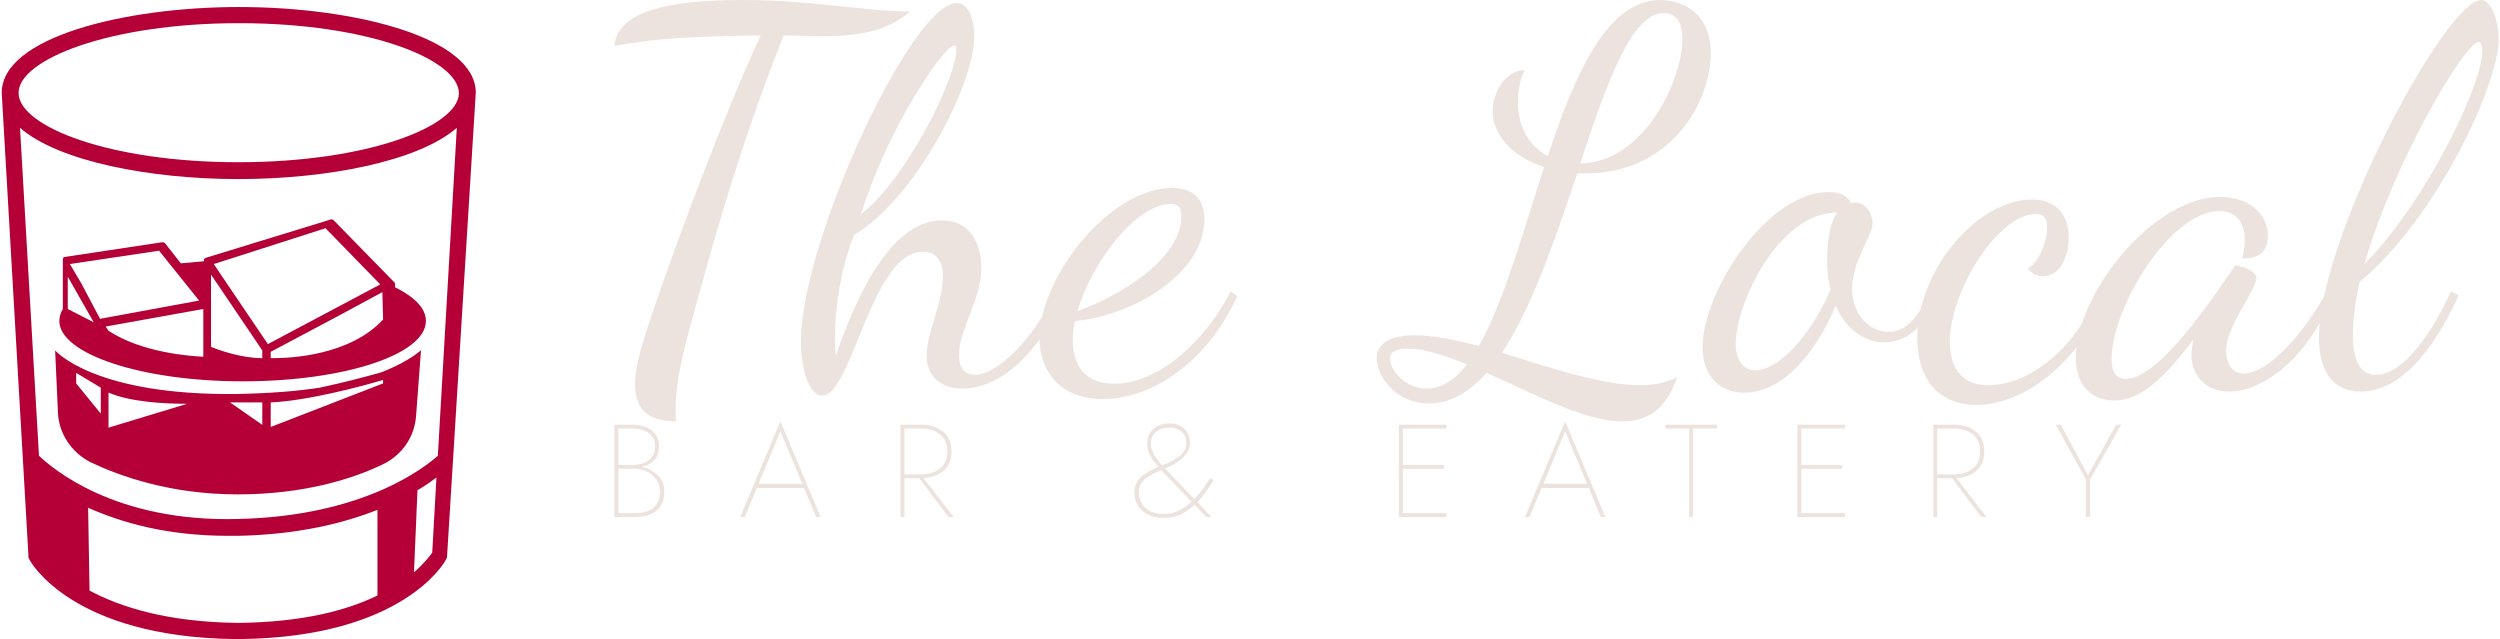 <svg data-v-423bf9ae="" xmlns="http://www.w3.org/2000/svg" viewBox="0 0 356 91" class="iconLeftSlogan"><!----><!----><!----><g data-v-423bf9ae="" id="13938a04-da09-476e-83b6-056eba68c5b3" fill="#ede3de" transform="matrix(5.31,0,0,5.31,87.128,-14.867)"><path d="M0.07 4.03C1.29 3.82 2.04 3.78 3.99 3.75C3.00 5.88 1.76 9.23 1.13 11.06C0.90 11.75 0.62 12.56 0.62 13.10C0.62 13.69 0.88 14.10 1.72 14.10C1.71 14 1.71 13.89 1.71 13.79C1.71 12.87 2.00 11.91 2.41 10.43C3.19 7.57 4.00 5.25 4.61 3.75C4.94 3.75 5.28 3.77 5.60 3.77C6.51 3.77 7.35 3.68 7.99 3.11C6.64 3.09 5.40 2.80 3.49 2.80C1.55 2.80 0.14 3.09 0.07 4.03ZM8.44 12.33C8.44 12.84 8.76 13.22 9.41 13.22C10.49 13.22 11.51 12.15 12.10 10.78L11.91 10.61C11.35 11.83 10.36 12.85 9.73 12.85C9.49 12.85 9.31 12.70 9.31 12.32C9.31 11.63 9.91 10.84 9.91 9.97C9.91 9.35 9.62 8.71 8.85 8.71C7.60 8.71 6.66 10.42 6.01 12.33C5.99 12.21 5.98 12.07 5.98 11.86C5.98 11.10 6.15 9.93 6.50 9.10C8.15 8.11 9.72 5.07 9.72 3.77C9.72 3.39 9.59 2.88 9.25 2.88C8.04 2.88 5.07 9.28 5.07 11.96C5.07 12.70 5.29 13.41 5.64 13.41C6.44 13.41 6.96 9.55 8.34 9.55C8.64 9.55 8.88 9.73 8.88 10.22C8.88 10.89 8.44 11.75 8.44 12.33ZM9.18 4.02C9.23 4.02 9.24 4.05 9.24 4.13C9.24 4.84 7.97 7.52 6.68 8.55C7.38 6.27 8.90 4.02 9.18 4.02ZM15.89 8.69C15.89 8.01 15.46 7.84 15.02 7.84C13.37 7.84 11.47 10.21 11.47 11.87C11.47 12.78 12.04 13.50 13.17 13.50C14.56 13.50 16.02 12.42 16.77 10.74L16.60 10.61C15.90 11.96 14.66 13.09 13.47 13.09C12.60 13.09 12.36 12.49 12.36 11.91C12.36 11.77 12.38 11.59 12.42 11.41C14.01 11.26 15.89 10.12 15.89 8.69ZM14.98 8.27C15.22 8.27 15.27 8.39 15.27 8.60C15.27 9.80 13.48 10.79 12.49 11.14C12.87 9.81 14.08 8.27 14.98 8.27ZM21.91 13.62C22.50 13.62 23.00 13.31 23.46 12.80C24.72 13.36 26.08 14.10 27.10 14.10C27.78 14.10 28.27 13.78 28.57 12.91C28.28 13.06 27.97 13.13 27.58 13.13C26.54 13.13 25.16 12.66 23.87 12.26C24.68 11.05 25.31 9.17 25.89 7.45L26.11 7.45C28.42 7.45 29.47 5.52 29.47 4.23C29.47 3.11 28.67 2.80 28.11 2.80C26.70 2.80 25.83 4.76 25.10 6.99C24.64 6.73 24.30 6.26 24.30 5.54C24.30 5.29 24.35 4.87 24.49 4.68C23.95 4.68 23.62 5.29 23.62 5.78C23.62 6.41 24.14 7.00 25.00 7.28C24.43 9.04 23.91 10.92 23.25 12.08C22.62 11.91 22.02 11.79 21.53 11.79C20.78 11.79 20.51 12.07 20.51 12.40C20.51 12.87 21 13.62 21.91 13.62ZM28.21 3.15C28.48 3.15 28.71 3.32 28.71 3.85C28.71 4.96 27.66 7.17 25.97 7.18C26.68 5.03 27.34 3.15 28.21 3.15ZM21.85 13.22C21.28 13.22 20.87 12.74 20.87 12.42C20.87 12.25 20.99 12.15 21.34 12.15C21.78 12.15 22.34 12.33 22.93 12.57C22.62 12.98 22.26 13.22 21.85 13.22ZM35.35 10.64C34.99 11.41 34.64 11.70 34.24 11.70C33.75 11.70 33.26 11.26 33.26 10.54C33.26 9.80 33.81 9.13 33.81 8.78C33.81 8.61 33.68 8.23 33.33 8.23C33.29 8.23 33.26 8.23 33.24 8.25C33.15 8.08 32.98 7.95 32.63 7.95C30.97 7.95 29.25 10.63 29.25 12.11C29.25 12.82 29.65 13.33 30.37 13.33C31.35 13.33 32.23 12.38 32.82 11.00C33.10 11.65 33.61 11.98 34.13 11.98C34.59 11.98 35.13 11.72 35.53 10.78ZM30.67 12.73C30.34 12.73 30.14 12.45 30.14 12.01C30.14 10.95 31.28 8.50 32.86 8.50C32.70 8.74 32.59 9.14 32.59 9.77C32.59 10.09 32.62 10.35 32.68 10.57C32.17 11.77 31.30 12.73 30.67 12.73ZM38.08 8.15C36.65 8.15 35.01 10.00 35.01 11.87C35.01 13.08 35.69 13.66 36.58 13.66C37.94 13.66 39.41 12.43 40.05 10.74L39.87 10.60C39.27 12.15 38.01 13.13 36.90 13.13C36.11 13.13 35.88 12.54 35.88 11.97C35.88 10.60 37.18 8.54 38.18 8.54C38.42 8.54 38.49 8.67 38.49 8.89C38.49 9.31 38.25 9.86 37.97 10.00C38.09 10.15 38.23 10.21 38.37 10.21C38.81 10.21 39.07 9.73 39.07 9.18C39.07 8.69 38.85 8.15 38.08 8.15ZM43.54 9.91C42.85 10.92 41.47 12.96 40.60 12.96C40.35 12.96 40.22 12.80 40.22 12.42C40.22 11.06 41.79 8.46 43.11 8.46C43.61 8.46 43.79 8.82 43.79 9.24C43.79 9.39 43.76 9.58 43.72 9.73C44.13 9.73 44.41 9.59 44.41 9.13C44.41 8.50 43.86 8.08 43.13 8.08C41.31 8.08 39.26 10.71 39.26 12.38C39.26 13.16 39.70 13.54 40.29 13.54C40.98 13.54 41.59 12.99 42.41 11.91C42.38 12.07 42.36 12.21 42.36 12.32C42.36 12.81 42.69 13.30 43.37 13.30C44.37 13.30 45.56 12.26 46.14 10.75L46.00 10.61C45.16 12.10 44.27 12.82 43.76 12.82C43.43 12.82 43.29 12.49 43.29 12.21C43.29 11.54 44.10 10.58 44.10 10.26C44.10 10.05 43.71 9.94 43.54 9.91ZM50.60 3.84C50.60 3.44 50.43 2.80 50.13 2.80C49.18 2.80 45.78 9.17 45.78 11.86C45.78 12.68 46.10 13.30 46.90 13.30C47.91 13.30 48.79 12.32 49.53 10.72L49.32 10.61C48.83 11.70 48.05 12.85 47.31 12.85C46.90 12.85 46.69 12.50 46.69 11.77C46.69 11.35 46.76 10.86 46.87 10.36C48.92 8.67 50.60 5.08 50.60 3.84ZM50.06 3.93C50.11 3.93 50.16 3.98 50.16 4.16C50.16 5.10 48.62 8.25 47.00 9.88C47.77 7.18 49.69 3.93 50.06 3.93Z"></path></g><!----><g data-v-423bf9ae="" id="ed06b0c9-6de9-470f-bb8e-845ca3941819" transform="matrix(1,0,0,1,-15.75,-4)" stroke="none" fill="#b40036"><path d="M83.5 17.2C83.5 9.3 66.1 5 49.8 5S16 9.3 16 17.2v.1l3.8 65.8v.3l.1.2c.2.5 6.2 11.1 29.2 11.4h1c23-.3 29-10.9 29.2-11.4l.1-.2 4.1-66.2c-.1.1 0 .1 0 0zm-14 71.6c-4.3 2.1-10.6 3.8-19.8 3.9-10.2-.1-16.9-2.3-21.2-4.6l-.2-11.8c4.7 2.1 11.2 4 19.9 4h1.6c8.5-.2 14.9-1.8 19.7-3.7v12.2zm7.8-6.1c-.3.4-1.1 1.5-2.6 2.8l.5-11.7c1.1-.6 2-1.3 2.7-1.8l-.6 10.7zm.8-13.8c-1.8 1.6-10.5 8.6-28.4 9-17.7.5-26.6-7.3-28.4-9l-2.7-46.7c5.5 4.8 18.6 7.3 31.1 7.3s25.6-2.5 31.1-7.3l-2.7 46.7zm3-51.6c-.1 4.7-13 9.8-31.4 9.8S18.5 22 18.4 17.3v-.1c0-4.7 12.9-9.9 31.4-9.9s31.3 5.2 31.3 10z"></path><path d="M70.1 57c-1.4.4-5 1.4-8.8 2.2-3.2.5-7 .8-11.6.9-20.6.3-26.1-6.2-26.1-6.2l.4 8.8c.1 3 1.9 5.7 4.6 7.1 4.2 2 11.4 4.6 21 4.6s16.6-2.3 20.7-4.3c2.7-1.3 4.5-3.9 4.7-6.9l.7-9.3c.1-.2-1.3 1.4-5.6 3.1zM26 56.1zm4.1 6.8l-3.5-4.3v-1.5l3.5 2.1v3.7zm1.1 2v-5c3 1.3 7.6 1.6 11.2 1.6l-11.2 3.4zm21.9-.4l-4.6-3.2h4.6v3.2zm17.2-5.9l-16 6.2v-3.5c5.2-.2 13.4-2.4 16-3.2v.5z"></path><path d="M45.1 40.7c-.1 0-.1.1-.2.1-.1.1-.1.1-.1.2v.2l-3.3.3-2.2-2.8c-.1-.2-.3-.2-.5-.2l-13.9 2.1s-.1 0-.1.1l-.1.1V48c-.3.5-.5 1.1-.5 1.7 0 4.7 11.7 8.6 26.1 8.6 14.4 0 26.1-3.8 26.1-8.6 0-1.8-1.6-3.4-4.4-4.8v-.3-.2c0-.1-.1-.2-.1-.2l-8.6-8.8c-.2-.2-.4-.2-.6-.1l-17.6 5.4zM25.4 48v-4.6l3.7 6.5-3.7-1.9zm1.9-3.7l-1.6-2.7 12.7-1.9 5.7 7.1L30 49.4l-2.7-5.1zm17.4 9.4v1.1c-2-.1-8.8-.6-13.5-3.7l-.4-.6L44.7 48v5.7zm25.6-4.2C65.6 54.6 57.2 55 54.7 55h-.4v-.9l9.6-5.1 6.3-3.4.1 3.9zm-8.2-13l7.8 8-16 8.5-6.5-9.6-1.2-1.8 15.9-5.1zM45.8 46.6v-3.5l7.3 10.8V55c-3.1 0-6.3-1.2-7.3-1.6v-6.8z"></path></g><!----><g data-v-423bf9ae="" id="cf7f1da9-d78a-4b0d-8a85-5db8eae00061" fill="#ede3de" transform="matrix(1.342,0,0,1.342,85.809,56.711)"><path d="M1.26 2.80L1.26 12.60L3.36 12.60C5.49 12.60 6.55 11.69 6.55 9.87C6.55 9.19 6.32 8.62 5.84 8.17C5.37 7.72 4.81 7.41 4.14 7.25C5.38 7.02 5.99 6.30 5.99 5.11C5.99 4.40 5.74 3.84 5.23 3.42C4.72 3.01 4.00 2.80 3.08 2.80ZM1.68 7.08L1.68 3.21L3.08 3.21C3.85 3.21 4.46 3.37 4.91 3.71C5.35 4.05 5.57 4.51 5.57 5.11C5.57 5.60 5.44 5.99 5.17 6.31C4.90 6.62 4.58 6.83 4.24 6.93C3.89 7.03 3.50 7.08 3.08 7.08ZM1.68 7.48L3.36 7.48C3.76 7.48 4.16 7.56 4.56 7.72C4.97 7.88 5.32 8.16 5.63 8.54C5.94 8.92 6.09 9.37 6.09 9.87C6.09 11.42 5.18 12.19 3.36 12.19L1.68 12.19ZM18.87 2.45L14.60 12.60L15.09 12.60L16.37 9.52L21.38 9.52L22.65 12.60L23.14 12.60ZM18.87 3.50L21.18 9.07L16.56 9.07ZM32.03 2.80ZM31.61 2.80L31.61 12.60L32.03 12.60L32.03 8.48L33.59 8.48L36.71 12.60L37.25 12.60L34.06 8.47C34.96 8.41 35.67 8.15 36.21 7.67C36.75 7.20 37.02 6.52 37.02 5.64C37.02 4.71 36.71 4.00 36.11 3.52C35.50 3.04 34.70 2.80 33.71 2.80ZM32.03 3.21L33.71 3.21C34.58 3.21 35.28 3.41 35.80 3.83C36.32 4.24 36.58 4.85 36.58 5.64C36.58 6.44 36.32 7.04 35.80 7.45C35.28 7.87 34.58 8.08 33.71 8.08L32.03 8.08ZM59.26 7.62C59.27 7.63 59.29 7.64 59.30 7.66C59.32 7.69 59.34 7.70 59.35 7.71L62.50 10.98C61.53 11.85 60.56 12.29 59.58 12.29C58.75 12.29 58.10 12.07 57.62 11.64C57.14 11.21 56.90 10.64 56.90 9.94C56.90 9.65 56.96 9.38 57.10 9.13C57.23 8.89 57.43 8.67 57.69 8.48C57.94 8.29 58.19 8.13 58.42 8.01C58.66 7.89 58.94 7.76 59.26 7.62ZM59.37 7.13C59.03 6.70 58.80 6.41 58.70 6.26C58.59 6.12 58.48 5.91 58.36 5.64C58.24 5.37 58.18 5.10 58.18 4.82C58.18 4.29 58.37 3.88 58.73 3.57C59.09 3.26 59.56 3.11 60.13 3.11C60.68 3.11 61.12 3.26 61.45 3.56C61.77 3.85 61.94 4.24 61.94 4.70C61.94 5.02 61.86 5.31 61.71 5.57C61.56 5.83 61.34 6.06 61.05 6.26C60.76 6.45 60.50 6.61 60.26 6.73C60.01 6.86 59.72 6.99 59.37 7.13ZM59.68 7.45C59.73 7.43 59.79 7.40 59.87 7.36C59.95 7.33 59.99 7.31 60.00 7.31C61.55 6.62 62.33 5.75 62.33 4.70C62.33 4.13 62.14 3.65 61.75 3.26C61.37 2.87 60.83 2.67 60.13 2.67C59.45 2.67 58.89 2.87 58.45 3.26C58.01 3.65 57.79 4.17 57.79 4.82C57.79 5.17 57.86 5.51 58.00 5.83C58.13 6.15 58.26 6.40 58.38 6.56C58.50 6.72 58.70 6.96 58.98 7.28C58.65 7.42 58.36 7.56 58.11 7.69C57.87 7.82 57.61 7.99 57.32 8.20C57.04 8.42 56.82 8.67 56.66 8.97C56.51 9.26 56.43 9.59 56.43 9.94C56.43 10.81 56.73 11.49 57.32 11.98C57.92 12.47 58.67 12.71 59.58 12.71C60.74 12.71 61.82 12.25 62.82 11.31L64.06 12.60L64.62 12.60L63.11 11.03C63.63 10.50 64.20 9.72 64.85 8.68L64.48 8.46C63.93 9.36 63.37 10.11 62.79 10.70ZM84.92 7.48L89.26 7.48L89.26 7.08L84.92 7.08L84.92 3.21L89.54 3.21L89.54 2.80L84.50 2.80L84.50 12.60L89.54 12.60L89.54 12.19L84.92 12.19ZM102.14 2.45L97.87 12.60L98.36 12.60L99.64 9.52L104.65 9.52L105.92 12.60L106.41 12.60ZM102.14 3.50L104.45 9.07L99.83 9.07ZM112.78 3.21L115.30 3.21L115.30 12.60L115.72 12.60L115.72 3.21L118.24 3.21L118.24 2.80L112.78 2.80ZM127.20 7.48L131.54 7.48L131.54 7.08L127.20 7.08L127.20 3.21L131.82 3.21L131.82 2.80L126.78 2.80L126.78 12.60L131.82 12.60L131.82 12.19L127.20 12.19ZM141.62 2.80ZM141.20 2.80L141.20 12.60L141.62 12.60L141.62 8.48L143.18 8.48L146.30 12.60L146.85 12.60L143.65 8.47C144.55 8.41 145.27 8.15 145.80 7.67C146.34 7.20 146.61 6.52 146.61 5.64C146.61 4.71 146.30 4.00 145.70 3.52C145.09 3.04 144.29 2.80 143.30 2.80ZM141.62 3.21L143.30 3.21C144.17 3.21 144.87 3.41 145.39 3.83C145.91 4.24 146.17 4.85 146.17 5.64C146.17 6.44 145.91 7.04 145.39 7.45C144.87 7.87 144.17 8.08 143.30 8.08L141.62 8.08ZM160.62 2.80L157.61 8.16L154.73 2.80L154.20 2.80L157.39 8.62L157.39 12.60L157.84 12.60L157.84 8.61L161.15 2.80Z"></path></g></svg>